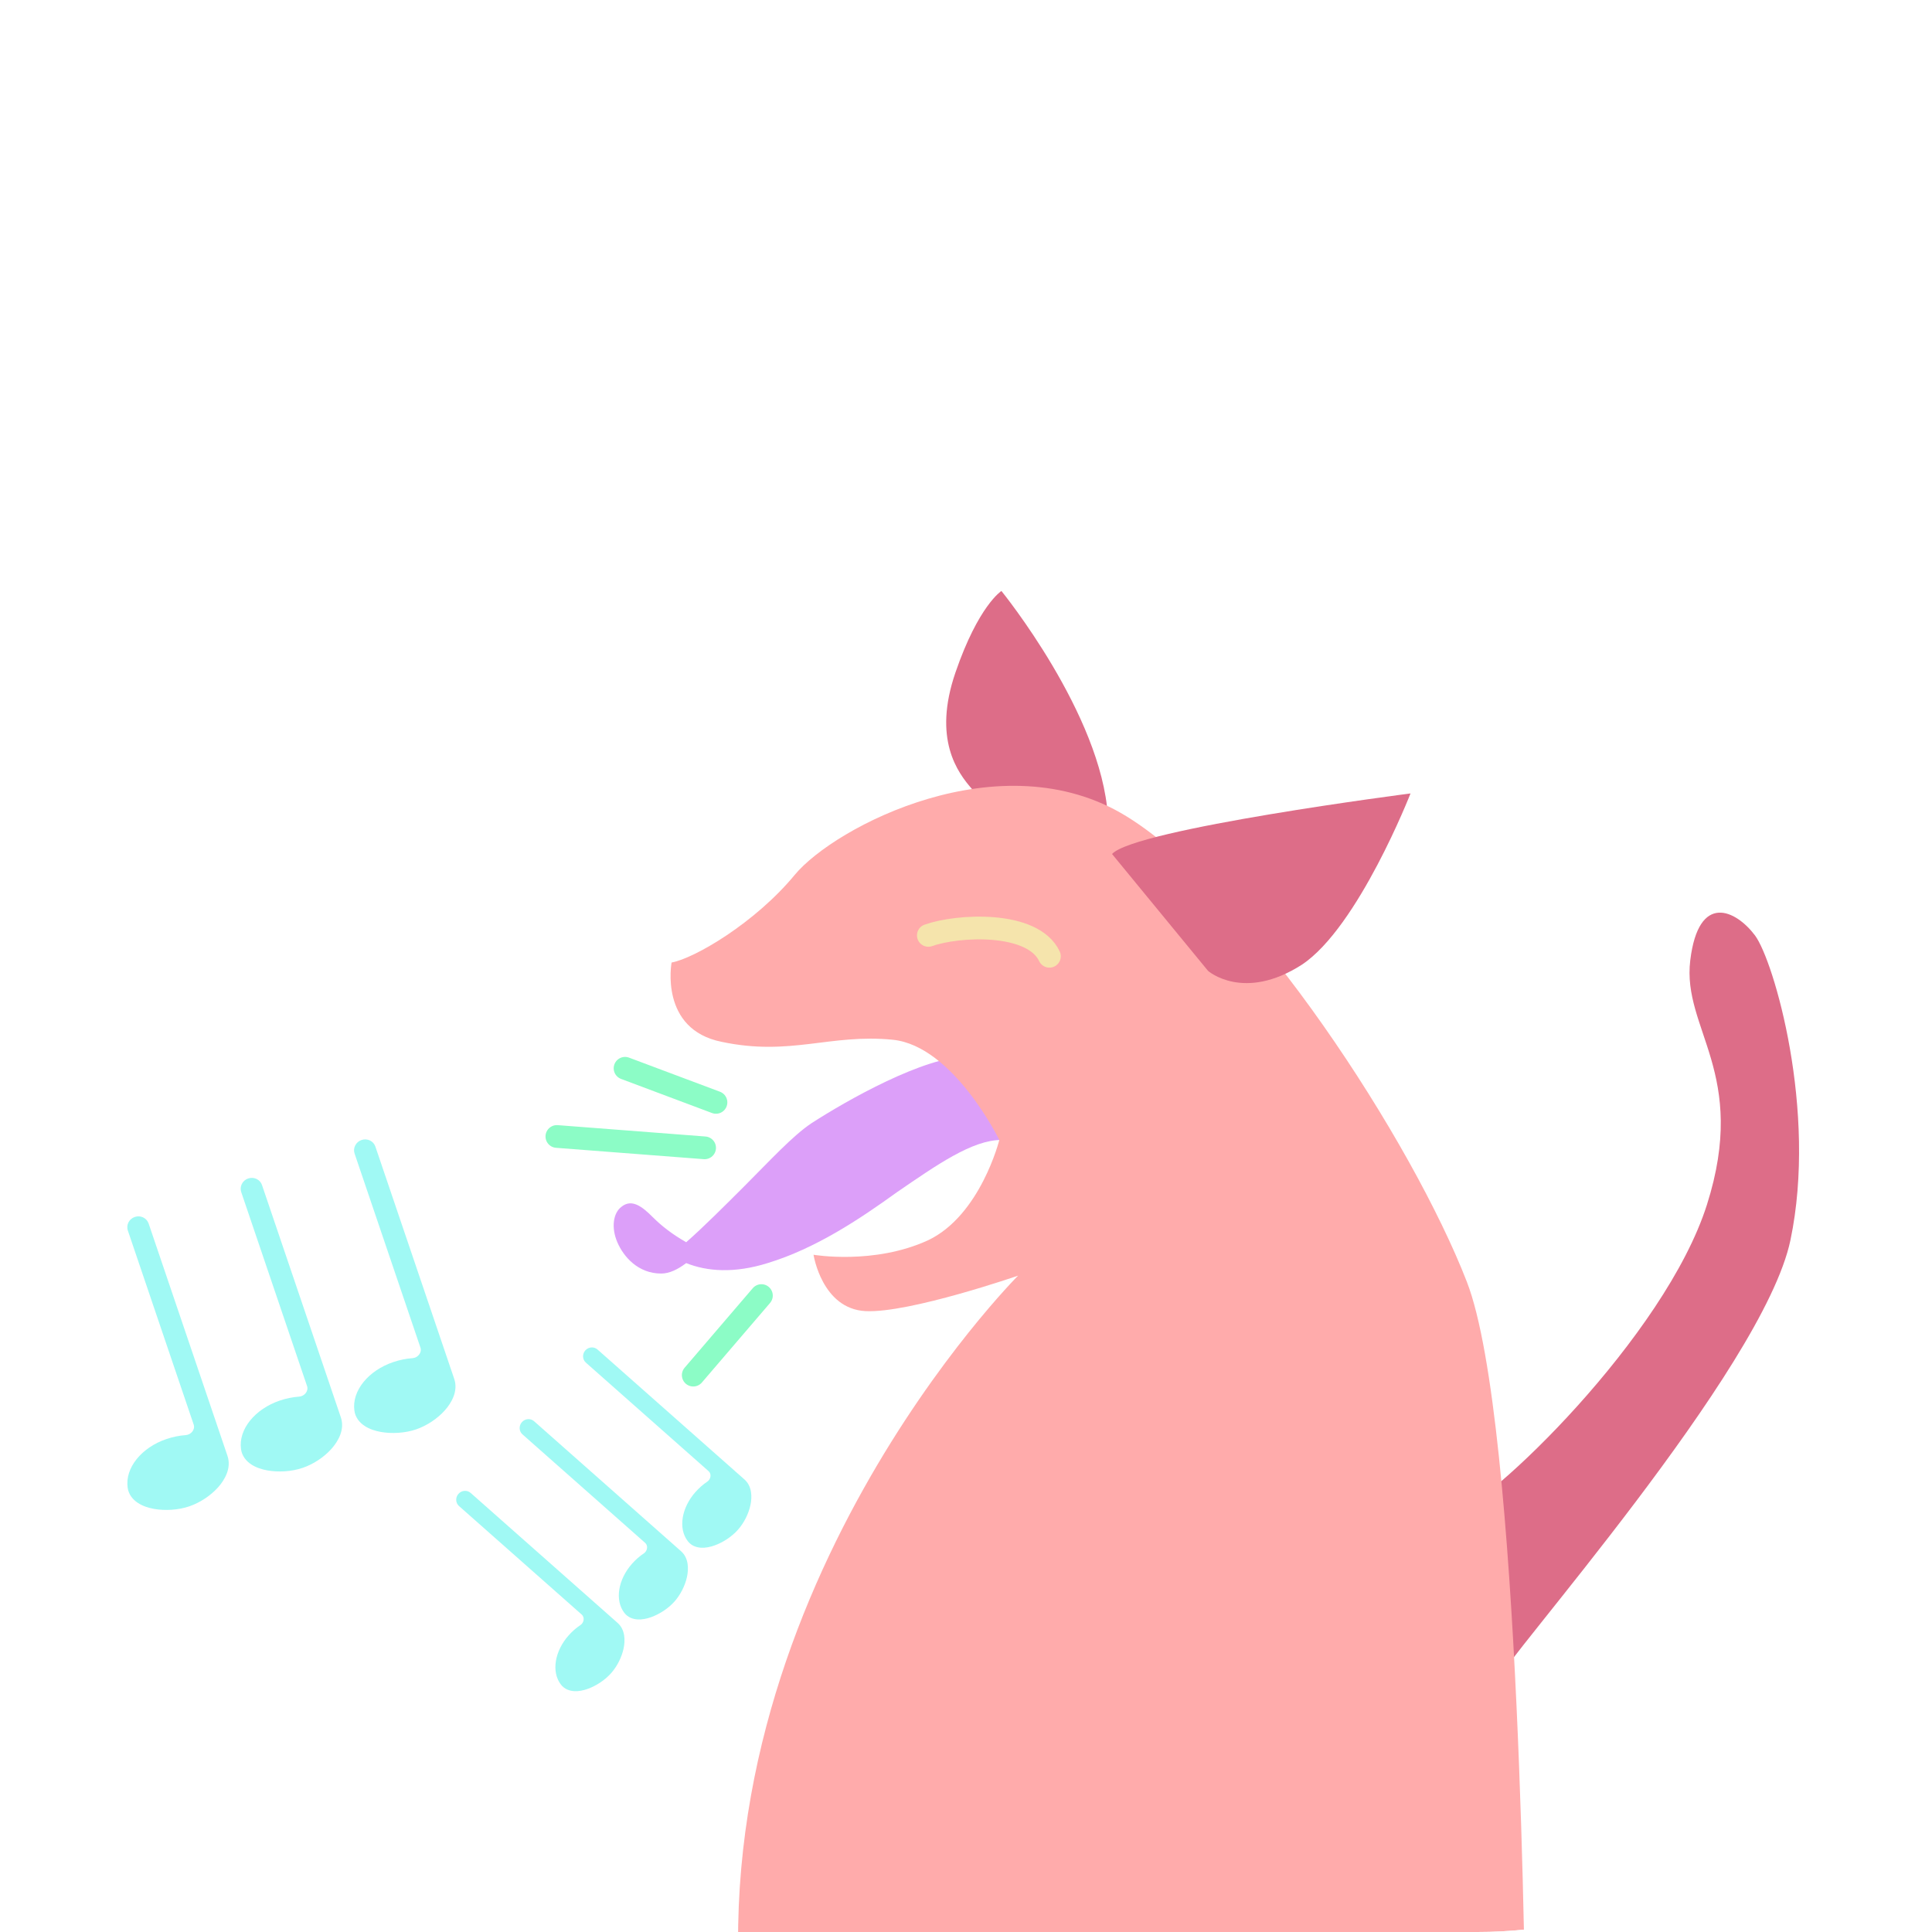 <svg width="85" height="85" viewBox="0 0 85 85" fill="none" xmlns="http://www.w3.org/2000/svg">
<g clip-path="url(#clip0_1316_3579)">
<g filter="url(#filter0_d_1316_3579)">
<path d="M63.711 51.776C65.548 51.224 73.262 43.786 75.099 38C76.935 32.214 73.997 30.286 74.364 27.255C74.731 24.224 76.384 25.051 77.211 26.153C78.037 27.255 79.966 33.867 78.772 39.561C77.578 45.255 66.099 58.112 65.823 59.031C65.548 59.949 63.711 51.776 63.711 51.776Z" fill="#DD6D88"/>
<path d="M42.772 19.724C42.129 18.99 41.027 17.52 42.038 14.582C43.048 11.643 44.058 11 44.058 11C44.058 11 48.466 16.418 48.742 20.918L42.772 19.724Z" fill="#DD6D88"/>
<path d="M29.088 41.031C28.078 41.031 27.435 40.296 27.16 39.653C26.884 39.01 26.976 38.367 27.343 38.092C27.803 37.724 28.262 38.092 28.721 38.551C29.088 38.918 29.547 39.286 30.19 39.653C30.925 39.01 31.935 38 32.762 37.173C33.864 36.071 34.874 34.969 35.7 34.418C37.262 33.408 40.66 31.48 42.588 31.48H42.68L42.772 31.571C44.15 32.398 45.619 33.592 45.435 34.51C45.252 35.153 44.425 35.153 44.058 35.153C42.772 35.153 41.211 36.255 39.466 37.449C37.813 38.643 35.884 39.928 33.772 40.571C32.303 41.031 31.109 40.939 30.19 40.571C29.823 40.847 29.456 41.031 29.088 41.031C29.088 41.031 29.18 41.031 29.088 41.031Z" fill="#DC9FF9"/>
<path d="M32.67 74H67.109C67.109 74 66.925 47.551 64.537 41.398C62.15 35.245 55.078 24.316 49.568 20.919C44.058 17.52 36.711 21.378 34.966 23.49C33.221 25.602 30.558 27.163 29.547 27.347C29.547 27.347 28.996 30.286 31.752 30.837C34.782 31.48 36.527 30.47 39.282 30.745C41.945 31.02 43.966 35.153 43.966 35.153C43.966 35.153 43.139 38.459 40.843 39.561C38.456 40.663 35.792 40.204 35.792 40.204C35.792 40.204 36.16 42.592 38.088 42.684C40.017 42.776 44.792 41.123 44.792 41.123C44.792 41.123 30.649 55.265 32.67 74Z" fill="#FFABAB"/>
<path d="M48.925 22.572C49.935 21.469 62.057 19.908 62.057 19.908C62.057 19.908 59.761 25.786 57.282 27.439C54.711 29.092 53.149 27.714 53.149 27.714L48.925 22.572Z" fill="#DD6D88"/>
<path d="M40.843 26.153C42.129 25.694 45.435 25.51 46.17 27.072" stroke="#F5E4AC" stroke-miterlimit="10" stroke-linecap="round"/>
<path d="M5.931 38.541C6.183 38.455 6.455 38.584 6.539 38.83L10.008 49.052C10.188 49.582 9.897 50.099 9.592 50.439C9.267 50.801 8.802 51.112 8.324 51.274C7.843 51.437 7.258 51.472 6.77 51.384C6.526 51.34 6.275 51.259 6.067 51.122C5.855 50.983 5.66 50.764 5.616 50.452C5.493 49.571 6.239 48.68 7.319 48.313C7.604 48.217 7.892 48.158 8.17 48.139C8.407 48.123 8.596 47.894 8.521 47.675L5.625 39.14C5.541 38.895 5.678 38.626 5.931 38.541Z" fill="#A0F9F4"/>
<path d="M10.919 36.848C11.171 36.762 11.444 36.892 11.527 37.137L14.996 47.359C15.176 47.889 14.885 48.406 14.58 48.746C14.255 49.109 13.791 49.419 13.312 49.581C12.832 49.745 12.246 49.779 11.759 49.691C11.514 49.647 11.263 49.566 11.055 49.429C10.844 49.29 10.648 49.071 10.604 48.759C10.481 47.878 11.227 46.987 12.307 46.62C12.592 46.524 12.88 46.466 13.158 46.446C13.395 46.43 13.584 46.202 13.51 45.983L10.613 37.447C10.53 37.202 10.667 36.933 10.919 36.848Z" fill="#A0F9F4"/>
<path d="M16.515 35.444C16.432 35.199 16.16 35.069 15.907 35.155C15.655 35.24 15.518 35.509 15.601 35.754L18.498 44.29C18.572 44.509 18.383 44.737 18.147 44.754C17.869 44.773 17.58 44.831 17.296 44.928C16.216 45.294 15.469 46.185 15.592 47.066C15.636 47.378 15.832 47.597 16.044 47.736C16.251 47.873 16.502 47.954 16.747 47.998C17.235 48.086 17.82 48.052 18.301 47.889C18.779 47.726 19.243 47.416 19.568 47.053C19.873 46.713 20.164 46.196 19.984 45.666L16.515 35.444Z" fill="#A0F9F4"/>
<path d="M20.17 50.724C20.311 50.564 20.552 50.546 20.707 50.683L27.173 56.402C27.508 56.698 27.511 57.173 27.435 57.53C27.353 57.91 27.154 58.31 26.886 58.613C26.617 58.917 26.225 59.173 25.851 59.306C25.664 59.372 25.458 59.416 25.259 59.403C25.057 59.391 24.834 59.316 24.68 59.117C24.245 58.554 24.409 57.639 25.013 56.956C25.172 56.776 25.349 56.621 25.535 56.498C25.693 56.392 25.733 56.159 25.595 56.036L20.196 51.261C20.04 51.124 20.029 50.883 20.17 50.724Z" fill="#A0F9F4"/>
<path d="M22.961 47.569C23.102 47.409 23.342 47.391 23.497 47.528L29.963 53.247C30.299 53.543 30.302 54.017 30.225 54.374C30.143 54.755 29.944 55.155 29.677 55.458C29.408 55.762 29.015 56.018 28.642 56.15C28.454 56.217 28.248 56.26 28.05 56.248C27.848 56.235 27.625 56.161 27.471 55.962C27.035 55.399 27.2 54.484 27.804 53.801C27.963 53.621 28.14 53.466 28.326 53.343C28.483 53.237 28.524 53.004 28.385 52.881L22.986 48.106C22.831 47.969 22.82 47.728 22.961 47.569Z" fill="#A0F9F4"/>
<path d="M26.288 44.373C26.133 44.236 25.892 44.254 25.751 44.413C25.61 44.573 25.622 44.814 25.777 44.951L31.176 49.726C31.314 49.848 31.274 50.082 31.116 50.187C30.931 50.311 30.753 50.466 30.595 50.646C29.99 51.329 29.826 52.244 30.261 52.806C30.415 53.006 30.638 53.08 30.84 53.093C31.039 53.105 31.245 53.062 31.432 52.995C31.806 52.863 32.199 52.606 32.468 52.302C32.735 52 32.934 51.6 33.016 51.219C33.092 50.862 33.089 50.388 32.754 50.091L26.288 44.373Z" fill="#A0F9F4"/>
<path d="M31.5 33.5L27.5 32" stroke="#8CFCC6" stroke-linecap="round"/>
<path d="M31 35.5L24.5 35" stroke="#8CFCC6" stroke-linecap="round"/>
<path d="M33.499 42L30.5 45.5" stroke="#8CFCC6" stroke-linecap="round"/>
</g>
</g>
<defs>
<filter id="filter0_d_1316_3579" x="-35.399" y="-15" width="155.551" height="145" filterUnits="userSpaceOnUse" color-interpolation-filters="sRGB">
<feFlood flood-opacity="0" result="BackgroundImageFix"/>
<feColorMatrix in="SourceAlpha" type="matrix" values="0 0 0 0 0 0 0 0 0 0 0 0 0 0 0 0 0 0 127 0" result="hardAlpha"/>
<feOffset dy="15"/>
<feGaussianBlur stdDeviation="20.5"/>
<feColorMatrix type="matrix" values="0 0 0 0 0.506 0 0 0 0 0.925 0 0 0 0 0.925 0 0 0 0.45 0"/>
<feBlend mode="normal" in2="BackgroundImageFix" result="effect1_dropShadow_1316_3579"/>
<feBlend mode="normal" in="SourceGraphic" in2="effect1_dropShadow_1316_3579" result="shape"/>
</filter>
<clipPath id="clip0_1316_3579">
<rect width="85" height="85" rx="20" fill="white"/>
</clipPath>
</defs>
</svg>
